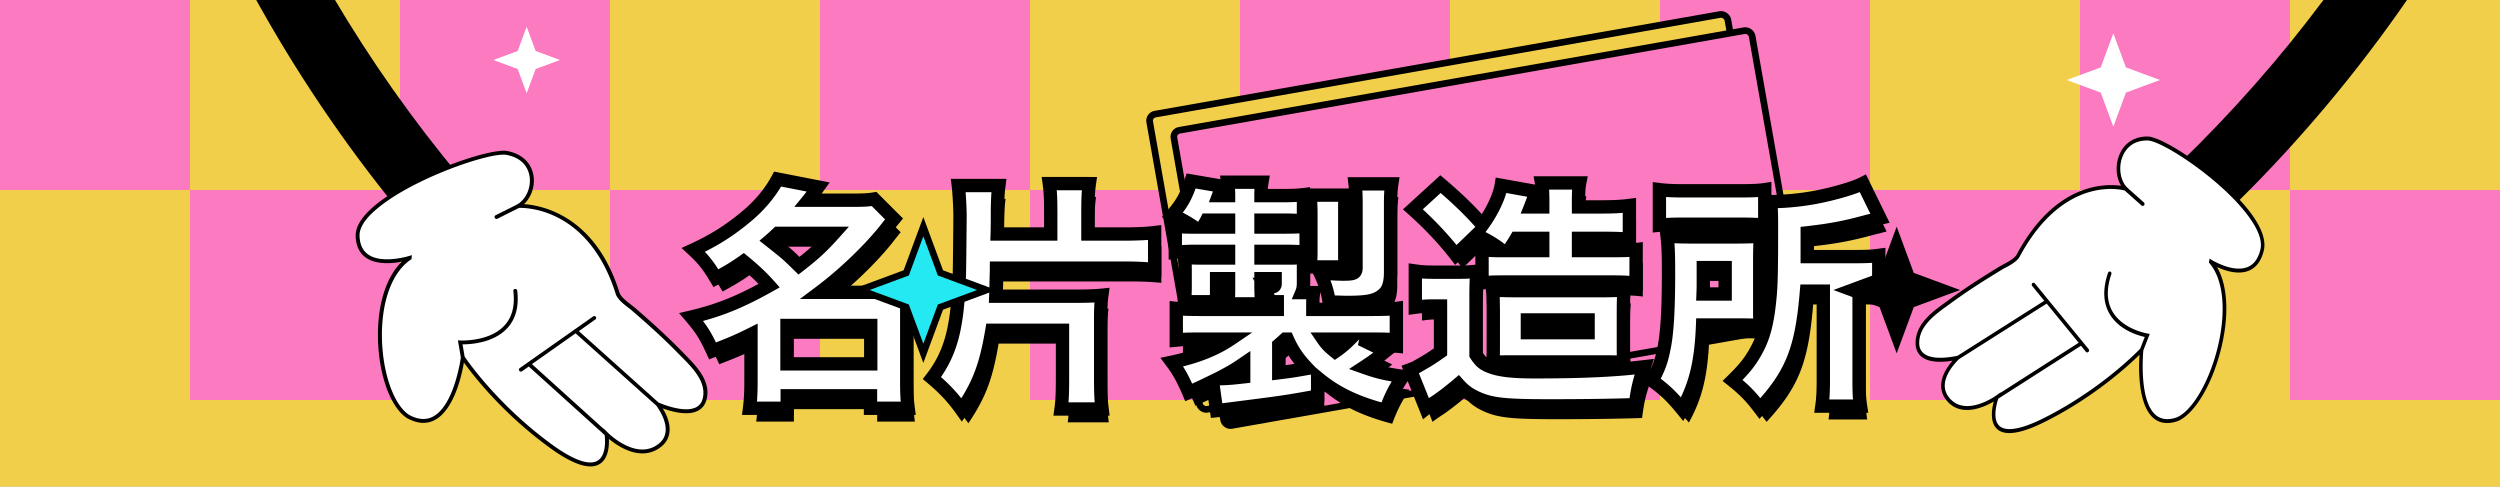 <svg xmlns="http://www.w3.org/2000/svg" width="375" height="73" fill="none"><rect width="100%" height="100%" fill="#333333" stroke="none"/><g clip-path="url(#a)"><path fill="#fff" d="M0 0h375v812H0z"/><path fill="#F2CF4B" d="M0 0h375v812H0z"/><path fill="#FB7AC0" d="M-3-3h31.5v31.5H-3zM60-3h31.5v31.5H60zM28.5 28.5H60V60H28.5zM91.5 28.5H123V60H91.5zM186-3h31.5v31.5H186zM123-3h31.5v31.5H123zM154.5 28.5H186V60h-31.5zM375 60h-31.5V28.5H375zM312 60h-31.5V28.5H312zM249 60h-31.5V28.5H249zM343.5 28.5H312V-3h31.5zM280.5 28.5H249V-3h31.5z"/><path fill="#FB7AC0" d="M217.5 28.5H186V-3h31.5z"/><rect width="88.066" height="44.966" x="172.279" y="17.293" fill="#F2CF4B" stroke="#000" stroke-linejoin="round" rx="1" transform="rotate(-10 172.279 17.293)"/><rect width="88.066" height="44.966" x="175.916" y="19.717" fill="#FB7AC0" stroke="#000" stroke-linejoin="round" rx="1" transform="rotate(-10 175.916 19.717)"/><path fill="#000" d="M113.648 59.316v-7.164c-2.088 1.044-3.24 1.512-5.76 2.484-1.044-2.268-1.692-3.312-3.204-5.076 4.104-.972 7.272-2.232 11.7-4.716-1.152-1.296-2.232-2.304-3.852-3.636-1.332.936-2.268 1.512-4.14 2.52-1.116-1.872-1.908-2.88-3.384-4.248 3.06-1.404 5.4-2.88 7.992-5.04 1.98-1.656 3.564-3.564 4.644-5.58l6.084 1.188c-.756 1.044-1.008 1.404-1.476 1.98h6.912c1.296 0 2.088-.036 2.952-.18l2.988 2.988c-.504.612-.504.612-1.404 1.764-2.448 3.024-6.156 6.588-9.72 9.252h9.792c1.656 0 2.556-.036 3.42-.108-.144 1.008-.18 2.088-.18 3.708v9.864c0 1.764.072 2.844.216 3.924h-5.652v-1.872h-12.492v1.872h-5.652c.144-1.152.216-2.268.216-3.924Zm12.456-22.32h-8.424c-.576.54-.684.648-1.188 1.08 2.556 2.016 2.556 2.016 4.356 3.78 2.268-1.764 3.42-2.808 5.256-4.86Zm-7.056 13.824v5.76h12.564v-5.76h-12.564Zm41.328.72h-10.584c-.9 5.328-1.944 8.1-4.536 11.952-1.332-1.872-2.592-3.204-4.464-4.788 1.872-2.412 2.988-5.076 3.528-8.568.288-1.62.504-4.464.576-6.768.036-.324.108-8.352.108-9.072 0-1.152-.144-3.6-.252-4.464h6.084c-.144 1.116-.18 1.836-.216 3.564 0 1.944 0 2.592-.036 3.708h8.028V34.08c0-2.268-.036-3.204-.216-4.536h6.012c-.18 1.296-.216 2.196-.216 4.536v3.024h5.112c2.124 0 3.78-.072 4.896-.216v5.544c-1.332-.144-2.808-.216-4.896-.216h-18.828c0 .684-.036 1.26-.036 1.584-.036 1.548-.036 1.584-.072 2.628h12.096c1.62 0 2.7-.036 3.816-.144-.144 1.08-.18 2.16-.18 3.816v8.28c0 2.484.036 3.528.216 4.968h-6.156c.18-1.332.216-2.484.216-4.968v-6.84Zm38.268 7.128v2.736c-3.816.72-5.256.936-9.756 1.512l-3.924.504c-.612.072-.72.108-1.476.18l-.612-4.392c-1.404.684-1.908.936-3.564 1.656-.864-2.016-1.476-3.132-2.52-4.536 3.564-.756 6.444-1.872 8.784-3.456H181.4c-2.412 0-2.412 0-3.96.144v-4.752c1.008.108 1.692.144 4.176.144h10.98V47.256h-1.26c-.108-.828-.36-1.8-.648-2.34.72.108.828.108 1.08.108.36 0 .504-.144.504-.504v-.72h-2.124v.828c0 1.332.036 1.872.108 2.952h-5.076c.108-1.224.108-1.368.108-2.916V43.8h-1.8v1.656c0 1.116 0 1.332.072 1.8h-4.896c0-.288 0-.288.072-.828 0-.18.036-.972.036-1.26v-2.664c0-.252 0-.828-.036-1.044-.036-.576-.036-.576-.036-.828.324.036 1.008.036 2.016.072h4.572v-1.008h-4.392c-1.512 0-2.484.036-3.6.144v-3.924c.792.108 1.332.144 2.808.144-.936-.648-2.052-1.26-3.24-1.836 1.44-1.692 2.052-2.772 2.808-5.076l4.644.792c-.252.648-.324.828-.54 1.404h1.512c0-.792-.036-1.152-.144-2.016h5.148c-.108.648-.144 1.116-.144 2.016h2.808c1.8 0 2.628-.036 3.564-.144v3.924c-1.26-.072-1.836-.108-3.528-.108h-2.844v1.044h2.844c2.376 0 3.06-.036 3.924-.144v3.924c-1.044-.108-2.124-.144-3.636-.144h-3.132v1.008h3.6c1.188 0 1.404 0 2.772-.072V44.484c0 .54-.072.972-.252 1.404h1.764c-.108.792-.108 1.044-.108 1.908v.612h8.244c2.304 0 3.456-.036 4.284-.144v4.752c-.18 0-.288-.036-.396-.036-.9-.108-1.476-.108-3.6-.108h-1.332l3.708 1.8c-.36.288-.36.288-1.368 1.116-.324.252-1.044.756-1.872 1.296 2.124.756 3.384 1.044 5.832 1.368-1.188 1.8-1.8 2.988-2.592 5.112-4.392-1.152-7.416-2.592-10.188-4.896Zm-5.832-4.932v4.176c2.016-.252 2.016-.252 4.284-.648-1.404-1.476-2.232-2.7-2.988-4.392h-.324c-.396.36-.396.36-.972.864Zm10.692-.864h-4.032c.468.684.9 1.152 1.8 1.872.792-.54 1.44-1.08 2.232-1.872Zm-15.948 5.652v-1.98c-1.476 1.008-1.872 1.224-3.852 2.268 1.476-.036 1.944-.072 3.852-.288ZM181.4 36.06h3.888v-1.044h-3.276c-.216.432-.324.576-.612 1.044Zm21.42 5.976h-5.292c.072-.756.108-1.26.108-2.448v-5.472c0-.9-.036-2.052-.144-2.844h5.328c-.108.756-.108 1.152-.108 2.844v5.4c0 1.476 0 1.908.108 2.52Zm6.768-9.144v9.864c0 2.016-.432 3.06-1.584 3.78-.936.612-2.196.828-4.932.828-.432 0-1.296-.036-2.7-.072-.252-1.656-.648-2.844-1.368-4.356 1.512.108 2.628.18 3.492.18 1.656 0 1.908-.144 1.908-1.044v-9.504c0-1.188-.036-2.016-.144-2.988h5.508c-.144.936-.18 1.692-.18 3.312Zm3.348.504 4.14-3.78c2.592 2.196 4.608 4.176 6.3 6.12 1.476-2.016 2.556-4.356 2.808-5.94l5.22.936-.252.756c-.036.072-.288.828-.576 1.548h1.836v-.612c0-1.548-.036-2.196-.18-2.988h5.724c-.144.756-.18 1.404-.18 2.988v.612h3.384c1.98 0 3.132-.072 4.248-.216v5.076c-1.152-.108-2.16-.144-4.032-.144h-3.6v1.836h5.292c1.656 0 2.52-.036 3.348-.144v5.04c-1.116-.144-2.052-.18-3.348-.18H226.22c-1.08 0-1.908.036-2.916.108v-4.968c.936.108 1.44.144 3.024.144-1.188-.936-2.088-1.476-3.852-2.34l-3.096 2.988c-1.836-2.376-4.068-4.716-6.444-6.84Zm14.328 6.192h5.148v-1.836h-3.96a22.998 22.998 0 0 1-1.188 1.836Zm13.968 16.704h-13.5c-1.44 0-1.98 0-2.808.108.072-.864.072-.864.072-6.264v-1.548c-.036-2.376-.036-2.376-.108-3.096.936.072 2.052.108 3.996.108h12.06c1.728 0 2.664-.036 3.672-.108-.072.864-.108 1.476-.108 3.816v3.672c0 2.196 0 2.592.072 3.42-1.008-.108-1.584-.108-3.348-.108Zm-11.124-6.3V51.9h9.108v-1.908h-9.108Zm-16.812-1.908v-5.436c1.044.144 1.584.18 2.988.18h3.492c1.152 0 1.8-.036 2.772-.144-.108 1.116-.144 1.944-.144 4.068v8.46c.684 1.044 1.116 1.404 2.16 1.8 1.404.54 3.348.756 6.624.756 7.056 0 11.952-.216 16.452-.756-.792 2.34-1.008 3.24-1.332 5.688-3.204.108-7.416.18-12.96.18-6.588 0-8.64-.216-10.8-1.188-1.188-.54-1.944-1.08-2.808-2.052-1.404 1.188-2.664 2.16-3.816 2.88-.288.216-.684.468-1.044.756l-2.34-5.832c.396-.144.828-.324 1.116-.504.108-.072.324-.18.684-.396 1.008-.576 1.512-.9 2.736-1.764v-6.876h-1.512c-.684 0-1.44.072-2.268.18Zm61.2-2.412h-2.52c-.72 8.712-2.16 12.384-6.984 17.604-1.332-1.764-2.34-2.808-4.104-4.212 1.872-1.836 2.736-2.952 3.636-4.644 1.152-2.124 1.692-4.5 2.016-8.424.144-1.908.18-3.924.18-10.152 0-1.98-.036-2.628-.144-3.6 3.06-.036 5.724-.36 8.748-1.08 2.232-.54 4.14-1.152 5.112-1.656l2.556 5.22c-.756.18-.936.252-1.872.468-3.384.936-5.58 1.332-9.036 1.728v3.564h7.092c1.872 0 2.556-.036 3.636-.18v5.508c-1.08-.108-1.548-.144-2.952-.144v13.104c0 1.98.036 2.952.216 4.14h-5.796c.18-1.296.216-2.34.216-4.14V45.672Zm-24.588-9.9v-5.328c1.152.144 2.052.18 4.356.18h7.02c2.448 0 3.492-.036 4.428-.18v5.328c-.972-.108-2.16-.144-4.14-.144h-7.668c-1.872 0-2.952.036-3.996.144Zm15.048 5.508v6.336c0 1.98 0 2.16.072 3.204a78.627 78.627 0 0 0-3.816-.072h-4.824c-.216 5.58-1.044 9-3.06 12.636-1.62-1.98-2.664-2.952-4.5-4.284.972-1.836 1.368-2.844 1.728-4.68.504-2.196.72-5.904.72-11.376 0-2.88-.036-3.996-.216-5.616 1.224.072 2.088.108 3.888.108h6.264c1.836 0 2.664-.036 3.852-.108-.072.864-.108 2.268-.108 3.852Zm-8.496 4.824h3.312v-3.96h-3.276v1.764c0 1.224 0 1.26-.036 2.196Z"/><mask id="b" width="183" height="39" x="101" y="25" fill="#000" maskUnits="userSpaceOnUse"><path fill="#fff" d="M101 25h183v39H101z"/><path d="M112.648 57.316v-7.164c-2.088 1.044-3.24 1.512-5.76 2.484-1.044-2.268-1.692-3.312-3.204-5.076 4.104-.972 7.272-2.232 11.7-4.716-1.152-1.296-2.232-2.304-3.852-3.636-1.332.936-2.268 1.512-4.14 2.52-1.116-1.872-1.908-2.88-3.384-4.248 3.06-1.404 5.4-2.88 7.992-5.04 1.98-1.656 3.564-3.564 4.644-5.58l6.084 1.188c-.756 1.044-1.008 1.404-1.476 1.98h6.912c1.296 0 2.088-.036 2.952-.18l2.988 2.988c-.504.612-.504.612-1.404 1.764-2.448 3.024-6.156 6.588-9.72 9.252h9.792c1.656 0 2.556-.036 3.42-.108-.144 1.008-.18 2.088-.18 3.708v9.864c0 1.764.072 2.844.216 3.924h-5.652v-1.872h-12.492v1.872h-5.652c.144-1.152.216-2.268.216-3.924Zm12.456-22.32h-8.424c-.576.54-.684.648-1.188 1.08 2.556 2.016 2.556 2.016 4.356 3.78 2.268-1.764 3.42-2.808 5.256-4.86Zm-7.056 13.824v5.76h12.564v-5.76h-12.564Zm41.328.72h-10.584c-.9 5.328-1.944 8.1-4.536 11.952-1.332-1.872-2.592-3.204-4.464-4.788 1.872-2.412 2.988-5.076 3.528-8.568.288-1.62.504-4.464.576-6.768.036-.324.108-8.352.108-9.072 0-1.152-.144-3.6-.252-4.464h6.084c-.144 1.116-.18 1.836-.216 3.564 0 1.944 0 2.592-.036 3.708h8.028V32.08c0-2.268-.036-3.204-.216-4.536h6.012c-.18 1.296-.216 2.196-.216 4.536v3.024h5.112c2.124 0 3.78-.072 4.896-.216v5.544c-1.332-.144-2.808-.216-4.896-.216h-18.828c0 .684-.036 1.26-.036 1.584-.036 1.548-.036 1.584-.072 2.628h12.096c1.62 0 2.7-.036 3.816-.144-.144 1.08-.18 2.16-.18 3.816v8.28c0 2.484.036 3.528.216 4.968h-6.156c.18-1.332.216-2.484.216-4.968v-6.84Zm38.268 7.128v2.736c-3.816.72-5.256.936-9.756 1.512l-3.924.504c-.612.072-.72.108-1.476.18l-.612-4.392c-1.404.684-1.908.936-3.564 1.656-.864-2.016-1.476-3.132-2.52-4.536 3.564-.756 6.444-1.872 8.784-3.456H180.4c-2.412 0-2.412 0-3.96.144v-4.752c1.008.108 1.692.144 4.176.144h10.98V45.256h-1.26c-.108-.828-.36-1.8-.648-2.34.72.108.828.108 1.08.108.36 0 .504-.144.504-.504v-.72h-2.124v.828c0 1.332.036 1.872.108 2.952h-5.076c.108-1.224.108-1.368.108-2.916V41.8h-1.8v1.656c0 1.116 0 1.332.072 1.8h-4.896c0-.288 0-.288.072-.828 0-.18.036-.972.036-1.26v-2.664c0-.252 0-.828-.036-1.044-.036-.576-.036-.576-.036-.828.324.036 1.008.036 2.016.072h4.572v-1.008h-4.392c-1.512 0-2.484.036-3.6.144v-3.924c.792.108 1.332.144 2.808.144-.936-.648-2.052-1.26-3.24-1.836 1.44-1.692 2.052-2.772 2.808-5.076l4.644.792c-.252.648-.324.828-.54 1.404h1.512c0-.792-.036-1.152-.144-2.016h5.148c-.108.648-.144 1.116-.144 2.016h2.808c1.8 0 2.628-.036 3.564-.144v3.924c-1.26-.072-1.836-.108-3.528-.108h-2.844v1.044h2.844c2.376 0 3.06-.036 3.924-.144v3.924c-1.044-.108-2.124-.144-3.636-.144h-3.132v1.008h3.6c1.188 0 1.404 0 2.772-.072V42.484c0 .54-.072.972-.252 1.404h1.764c-.108.792-.108 1.044-.108 1.908v.612h8.244c2.304 0 3.456-.036 4.284-.144v4.752c-.18 0-.288-.036-.396-.036-.9-.108-1.476-.108-3.6-.108h-1.332l3.708 1.8c-.36.288-.36.288-1.368 1.116-.324.252-1.044.756-1.872 1.296 2.124.756 3.384 1.044 5.832 1.368-1.188 1.8-1.8 2.988-2.592 5.112-4.392-1.152-7.416-2.592-10.188-4.896Zm-5.832-4.932v4.176c2.016-.252 2.016-.252 4.284-.648-1.404-1.476-2.232-2.7-2.988-4.392h-.324c-.396.36-.396.36-.972.864Zm10.692-.864h-4.032c.468.684.9 1.152 1.8 1.872.792-.54 1.44-1.08 2.232-1.872Zm-15.948 5.652v-1.98c-1.476 1.008-1.872 1.224-3.852 2.268 1.476-.036 1.944-.072 3.852-.288ZM180.4 34.06h3.888v-1.044h-3.276c-.216.432-.324.576-.612 1.044Zm21.42 5.976h-5.292c.072-.756.108-1.26.108-2.448v-5.472c0-.9-.036-2.052-.144-2.844h5.328c-.108.756-.108 1.152-.108 2.844v5.4c0 1.476 0 1.908.108 2.52Zm6.768-9.144v9.864c0 2.016-.432 3.06-1.584 3.78-.936.612-2.196.828-4.932.828-.432 0-1.296-.036-2.7-.072-.252-1.656-.648-2.844-1.368-4.356 1.512.108 2.628.18 3.492.18 1.656 0 1.908-.144 1.908-1.044v-9.504c0-1.188-.036-2.016-.144-2.988h5.508c-.144.936-.18 1.692-.18 3.312Zm3.348.504 4.14-3.78c2.592 2.196 4.608 4.176 6.3 6.12 1.476-2.016 2.556-4.356 2.808-5.94l5.22.936-.252.756c-.036.072-.288.828-.576 1.548h1.836v-.612c0-1.548-.036-2.196-.18-2.988h5.724c-.144.756-.18 1.404-.18 2.988v.612h3.384c1.98 0 3.132-.072 4.248-.216v5.076c-1.152-.108-2.16-.144-4.032-.144h-3.6v1.836h5.292c1.656 0 2.52-.036 3.348-.144v5.04c-1.116-.144-2.052-.18-3.348-.18H225.22c-1.08 0-1.908.036-2.916.108v-4.968c.936.108 1.44.144 3.024.144-1.188-.936-2.088-1.476-3.852-2.34l-3.096 2.988c-1.836-2.376-4.068-4.716-6.444-6.84Zm14.328 6.192h5.148v-1.836h-3.96a22.998 22.998 0 0 1-1.188 1.836Zm13.968 16.704h-13.5c-1.44 0-1.98 0-2.808.108.072-.864.072-.864.072-6.264v-1.548c-.036-2.376-.036-2.376-.108-3.096.936.072 2.052.108 3.996.108h12.06c1.728 0 2.664-.036 3.672-.108-.072.864-.108 1.476-.108 3.816v3.672c0 2.196 0 2.592.072 3.42-1.008-.108-1.584-.108-3.348-.108Zm-11.124-6.3V49.9h9.108v-1.908h-9.108Zm-16.812-1.908v-5.436c1.044.144 1.584.18 2.988.18h3.492c1.152 0 1.8-.036 2.772-.144-.108 1.116-.144 1.944-.144 4.068v8.46c.684 1.044 1.116 1.404 2.16 1.8 1.404.54 3.348.756 6.624.756 7.056 0 11.952-.216 16.452-.756-.792 2.34-1.008 3.24-1.332 5.688-3.204.108-7.416.18-12.96.18-6.588 0-8.64-.216-10.8-1.188-1.188-.54-1.944-1.08-2.808-2.052-1.404 1.188-2.664 2.16-3.816 2.88-.288.216-.684.468-1.044.756l-2.34-5.832c.396-.144.828-.324 1.116-.504.108-.072.324-.18.684-.396 1.008-.576 1.512-.9 2.736-1.764v-6.876h-1.512c-.684 0-1.44.072-2.268.18Zm61.2-2.412h-2.52c-.72 8.712-2.16 12.384-6.984 17.604-1.332-1.764-2.34-2.808-4.104-4.212 1.872-1.836 2.736-2.952 3.636-4.644 1.152-2.124 1.692-4.5 2.016-8.424.144-1.908.18-3.924.18-10.152 0-1.98-.036-2.628-.144-3.6 3.06-.036 5.724-.36 8.748-1.08 2.232-.54 4.14-1.152 5.112-1.656l2.556 5.22c-.756.18-.936.252-1.872.468-3.384.936-5.58 1.332-9.036 1.728v3.564h7.092c1.872 0 2.556-.036 3.636-.18v5.508c-1.08-.108-1.548-.144-2.952-.144v13.104c0 1.98.036 2.952.216 4.14h-5.796c.18-1.296.216-2.34.216-4.14V43.672Zm-24.588-9.9v-5.328c1.152.144 2.052.18 4.356.18h7.02c2.448 0 3.492-.036 4.428-.18v5.328c-.972-.108-2.16-.144-4.14-.144h-7.668c-1.872 0-2.952.036-3.996.144Zm15.048 5.508v6.336c0 1.98 0 2.16.072 3.204a78.627 78.627 0 0 0-3.816-.072h-4.824c-.216 5.58-1.044 9-3.06 12.636-1.62-1.98-2.664-2.952-4.5-4.284.972-1.836 1.368-2.844 1.728-4.68.504-2.196.72-5.904.72-11.376 0-2.88-.036-3.996-.216-5.616 1.224.072 2.088.108 3.888.108h6.264c1.836 0 2.664-.036 3.852-.108-.072.864-.108 2.268-.108 3.852Zm-8.496 4.824h3.312v-3.96h-3.276v1.764c0 1.224 0 1.26-.036 2.196Z"/></mask><path fill="#fff" d="M112.648 57.316v-7.164c-2.088 1.044-3.24 1.512-5.76 2.484-1.044-2.268-1.692-3.312-3.204-5.076 4.104-.972 7.272-2.232 11.7-4.716-1.152-1.296-2.232-2.304-3.852-3.636-1.332.936-2.268 1.512-4.14 2.52-1.116-1.872-1.908-2.88-3.384-4.248 3.06-1.404 5.4-2.88 7.992-5.04 1.98-1.656 3.564-3.564 4.644-5.58l6.084 1.188c-.756 1.044-1.008 1.404-1.476 1.98h6.912c1.296 0 2.088-.036 2.952-.18l2.988 2.988c-.504.612-.504.612-1.404 1.764-2.448 3.024-6.156 6.588-9.72 9.252h9.792c1.656 0 2.556-.036 3.42-.108-.144 1.008-.18 2.088-.18 3.708v9.864c0 1.764.072 2.844.216 3.924h-5.652v-1.872h-12.492v1.872h-5.652c.144-1.152.216-2.268.216-3.924Zm12.456-22.32h-8.424c-.576.54-.684.648-1.188 1.08 2.556 2.016 2.556 2.016 4.356 3.78 2.268-1.764 3.42-2.808 5.256-4.86Zm-7.056 13.824v5.76h12.564v-5.76h-12.564Zm41.328.72h-10.584c-.9 5.328-1.944 8.1-4.536 11.952-1.332-1.872-2.592-3.204-4.464-4.788 1.872-2.412 2.988-5.076 3.528-8.568.288-1.62.504-4.464.576-6.768.036-.324.108-8.352.108-9.072 0-1.152-.144-3.6-.252-4.464h6.084c-.144 1.116-.18 1.836-.216 3.564 0 1.944 0 2.592-.036 3.708h8.028V32.08c0-2.268-.036-3.204-.216-4.536h6.012c-.18 1.296-.216 2.196-.216 4.536v3.024h5.112c2.124 0 3.78-.072 4.896-.216v5.544c-1.332-.144-2.808-.216-4.896-.216h-18.828c0 .684-.036 1.26-.036 1.584-.036 1.548-.036 1.584-.072 2.628h12.096c1.62 0 2.7-.036 3.816-.144-.144 1.08-.18 2.16-.18 3.816v8.28c0 2.484.036 3.528.216 4.968h-6.156c.18-1.332.216-2.484.216-4.968v-6.84Zm38.268 7.128v2.736c-3.816.72-5.256.936-9.756 1.512l-3.924.504c-.612.072-.72.108-1.476.18l-.612-4.392c-1.404.684-1.908.936-3.564 1.656-.864-2.016-1.476-3.132-2.52-4.536 3.564-.756 6.444-1.872 8.784-3.456H180.4c-2.412 0-2.412 0-3.96.144v-4.752c1.008.108 1.692.144 4.176.144h10.98V45.256h-1.26c-.108-.828-.36-1.8-.648-2.34.72.108.828.108 1.08.108.36 0 .504-.144.504-.504v-.72h-2.124v.828c0 1.332.036 1.872.108 2.952h-5.076c.108-1.224.108-1.368.108-2.916V41.8h-1.8v1.656c0 1.116 0 1.332.072 1.8h-4.896c0-.288 0-.288.072-.828 0-.18.036-.972.036-1.26v-2.664c0-.252 0-.828-.036-1.044-.036-.576-.036-.576-.036-.828.324.036 1.008.036 2.016.072h4.572v-1.008h-4.392c-1.512 0-2.484.036-3.6.144v-3.924c.792.108 1.332.144 2.808.144-.936-.648-2.052-1.26-3.24-1.836 1.44-1.692 2.052-2.772 2.808-5.076l4.644.792c-.252.648-.324.828-.54 1.404h1.512c0-.792-.036-1.152-.144-2.016h5.148c-.108.648-.144 1.116-.144 2.016h2.808c1.8 0 2.628-.036 3.564-.144v3.924c-1.26-.072-1.836-.108-3.528-.108h-2.844v1.044h2.844c2.376 0 3.06-.036 3.924-.144v3.924c-1.044-.108-2.124-.144-3.636-.144h-3.132v1.008h3.6c1.188 0 1.404 0 2.772-.072V42.484c0 .54-.072.972-.252 1.404h1.764c-.108.792-.108 1.044-.108 1.908v.612h8.244c2.304 0 3.456-.036 4.284-.144v4.752c-.18 0-.288-.036-.396-.036-.9-.108-1.476-.108-3.6-.108h-1.332l3.708 1.8c-.36.288-.36.288-1.368 1.116-.324.252-1.044.756-1.872 1.296 2.124.756 3.384 1.044 5.832 1.368-1.188 1.8-1.8 2.988-2.592 5.112-4.392-1.152-7.416-2.592-10.188-4.896Zm-5.832-4.932v4.176c2.016-.252 2.016-.252 4.284-.648-1.404-1.476-2.232-2.7-2.988-4.392h-.324c-.396.36-.396.36-.972.864Zm10.692-.864h-4.032c.468.684.9 1.152 1.8 1.872.792-.54 1.44-1.08 2.232-1.872Zm-15.948 5.652v-1.98c-1.476 1.008-1.872 1.224-3.852 2.268 1.476-.036 1.944-.072 3.852-.288ZM180.4 34.06h3.888v-1.044h-3.276c-.216.432-.324.576-.612 1.044Zm21.42 5.976h-5.292c.072-.756.108-1.26.108-2.448v-5.472c0-.9-.036-2.052-.144-2.844h5.328c-.108.756-.108 1.152-.108 2.844v5.4c0 1.476 0 1.908.108 2.52Zm6.768-9.144v9.864c0 2.016-.432 3.06-1.584 3.78-.936.612-2.196.828-4.932.828-.432 0-1.296-.036-2.7-.072-.252-1.656-.648-2.844-1.368-4.356 1.512.108 2.628.18 3.492.18 1.656 0 1.908-.144 1.908-1.044v-9.504c0-1.188-.036-2.016-.144-2.988h5.508c-.144.936-.18 1.692-.18 3.312Zm3.348.504 4.14-3.78c2.592 2.196 4.608 4.176 6.3 6.12 1.476-2.016 2.556-4.356 2.808-5.94l5.22.936-.252.756c-.036.072-.288.828-.576 1.548h1.836v-.612c0-1.548-.036-2.196-.18-2.988h5.724c-.144.756-.18 1.404-.18 2.988v.612h3.384c1.98 0 3.132-.072 4.248-.216v5.076c-1.152-.108-2.16-.144-4.032-.144h-3.6v1.836h5.292c1.656 0 2.52-.036 3.348-.144v5.04c-1.116-.144-2.052-.18-3.348-.18H225.22c-1.08 0-1.908.036-2.916.108v-4.968c.936.108 1.44.144 3.024.144-1.188-.936-2.088-1.476-3.852-2.34l-3.096 2.988c-1.836-2.376-4.068-4.716-6.444-6.84Zm14.328 6.192h5.148v-1.836h-3.96a22.998 22.998 0 0 1-1.188 1.836Zm13.968 16.704h-13.5c-1.44 0-1.98 0-2.808.108.072-.864.072-.864.072-6.264v-1.548c-.036-2.376-.036-2.376-.108-3.096.936.072 2.052.108 3.996.108h12.06c1.728 0 2.664-.036 3.672-.108-.072.864-.108 1.476-.108 3.816v3.672c0 2.196 0 2.592.072 3.42-1.008-.108-1.584-.108-3.348-.108Zm-11.124-6.3V49.9h9.108v-1.908h-9.108Zm-16.812-1.908v-5.436c1.044.144 1.584.18 2.988.18h3.492c1.152 0 1.8-.036 2.772-.144-.108 1.116-.144 1.944-.144 4.068v8.46c.684 1.044 1.116 1.404 2.16 1.8 1.404.54 3.348.756 6.624.756 7.056 0 11.952-.216 16.452-.756-.792 2.34-1.008 3.24-1.332 5.688-3.204.108-7.416.18-12.96.18-6.588 0-8.64-.216-10.8-1.188-1.188-.54-1.944-1.08-2.808-2.052-1.404 1.188-2.664 2.16-3.816 2.88-.288.216-.684.468-1.044.756l-2.34-5.832c.396-.144.828-.324 1.116-.504.108-.072.324-.18.684-.396 1.008-.576 1.512-.9 2.736-1.764v-6.876h-1.512c-.684 0-1.44.072-2.268.18Zm61.2-2.412h-2.52c-.72 8.712-2.16 12.384-6.984 17.604-1.332-1.764-2.34-2.808-4.104-4.212 1.872-1.836 2.736-2.952 3.636-4.644 1.152-2.124 1.692-4.5 2.016-8.424.144-1.908.18-3.924.18-10.152 0-1.98-.036-2.628-.144-3.6 3.06-.036 5.724-.36 8.748-1.08 2.232-.54 4.14-1.152 5.112-1.656l2.556 5.22c-.756.18-.936.252-1.872.468-3.384.936-5.58 1.332-9.036 1.728v3.564h7.092c1.872 0 2.556-.036 3.636-.18v5.508c-1.08-.108-1.548-.144-2.952-.144v13.104c0 1.98.036 2.952.216 4.14h-5.796c.18-1.296.216-2.34.216-4.14V43.672Zm-24.588-9.9v-5.328c1.152.144 2.052.18 4.356.18h7.02c2.448 0 3.492-.036 4.428-.18v5.328c-.972-.108-2.16-.144-4.14-.144h-7.668c-1.872 0-2.952.036-3.996.144Zm15.048 5.508v6.336c0 1.98 0 2.16.072 3.204a78.627 78.627 0 0 0-3.816-.072h-4.824c-.216 5.58-1.044 9-3.06 12.636-1.62-1.98-2.664-2.952-4.5-4.284.972-1.836 1.368-2.844 1.728-4.68.504-2.196.72-5.904.72-11.376 0-2.88-.036-3.996-.216-5.616 1.224.072 2.088.108 3.888.108h6.264c1.836 0 2.664-.036 3.852-.108-.072.864-.108 2.268-.108 3.852Zm-8.496 4.824h3.312v-3.96h-3.276v1.764c0 1.224 0 1.26-.036 2.196Z"/><path fill="#000" d="M112.648 50.152h1v-1.618l-1.447.724.447.894Zm-5.76 2.484-.908.418.392.853.876-.338-.36-.933Zm-3.204-5.076-.23-.973-1.597.378 1.068 1.246.759-.651Zm11.7-4.716.489.872 1.084-.608-.826-.928-.747.664Zm-3.852-3.636.635-.772-.588-.484-.622.438.575.818Zm-4.14 2.52-.859.512.49.822.843-.453-.474-.881Zm-3.384-4.248-.417-.909-1.361.625 1.098 1.017.68-.733ZM112 32.44l.64.768h.002L112 32.44Zm4.644-5.58.192-.982-.725-.14-.348.65.881.472Zm6.084 1.188.81.587.918-1.268-1.536-.3-.192.981Zm-1.476 1.98-.776-.63-1.325 1.63h2.101v-1Zm9.864-.18.707-.707-.364-.364-.507.085.164.986Zm2.988 2.988.772.636.577-.701-.642-.642-.707.707ZM132.7 34.6l.777.63.006-.008.005-.006-.788-.616Zm-9.72 9.252-.599-.801-2.409 1.801h3.008v-1Zm13.212-.108.99.141.177-1.242-1.25.105.083.996Zm.036 17.496v1h1.142l-.151-1.132-.991.132Zm-5.652 0h-1v1h1v-1Zm0-1.872h1v-1h-1v1Zm-12.492 0v-1h-1v1h1Zm0 1.872v1h1v-1h-1Zm-5.652 0-.992-.124-.141 1.124h1.133v-1Zm12.672-26.244.745.667 1.492-1.667h-2.237v1Zm-8.424 0v-1h-.395l-.289.27.684.73Zm-1.188 1.08-.651-.76-.923.792.955.753.619-.785Zm4.356 3.78-.7.714.624.612.69-.537-.614-.789Zm-1.8 8.964v-1h-1v1h1Zm0 5.76h-1v1h1v-1Zm12.564 0v1h1v-1h-1Zm0-5.76h1v-1h-1v1Zm-16.964 8.496v-7.164h-2v7.164h2Zm-1.447-8.058c-2.047 1.023-3.165 1.478-5.673 2.445l.72 1.866c2.532-.977 3.718-1.458 5.847-2.523l-.894-1.788Zm-4.405 2.96c-1.078-2.342-1.773-3.466-3.353-5.309l-1.518 1.302c1.444 1.685 2.045 2.649 3.055 4.843l1.816-.836Zm-3.882-3.685c4.208-.996 7.463-2.294 11.959-4.817l-.978-1.744c-4.36 2.445-7.441 3.667-11.441 4.615l.46 1.946Zm12.217-6.353c-1.195-1.345-2.316-2.39-3.964-3.744l-1.27 1.544c1.592 1.31 2.631 2.281 3.74 3.528l1.494-1.328Zm-5.174-3.79c-1.294.909-2.195 1.465-4.039 2.457l.948 1.761c1.9-1.023 2.871-1.619 4.241-2.582l-1.15-1.636Zm-2.706 2.826c-1.158-1.943-2.009-3.029-3.563-4.47l-1.36 1.467c1.398 1.295 2.131 2.226 3.205 4.027l1.718-1.024Zm-3.826-2.827c3.141-1.441 5.556-2.964 8.215-5.18l-1.28-1.537c-2.525 2.103-4.79 3.532-7.769 4.9l.834 1.817Zm8.217-5.182c2.066-1.728 3.736-3.733 4.883-5.875l-1.762-.944c-1.013 1.89-2.511 3.701-4.405 5.285l1.284 1.534Zm3.81-5.366 6.084 1.188.384-1.962-6.084-1.189-.384 1.963Zm5.466-.38c-.764 1.056-.996 1.388-1.442 1.936l1.552 1.262c.49-.604.762-.992 1.51-2.024l-1.62-1.174Zm-.666 3.567h6.912v-2h-6.912v2Zm6.912 0c1.313 0 2.17-.036 3.116-.194l-.328-1.972c-.782.13-1.509.166-2.788.166v2Zm2.245-.473 2.988 2.988 1.414-1.414-2.988-2.988-1.414 1.414Zm2.923 1.645c-.512.622-.518.63-1.42 1.784l1.576 1.232c.898-1.15.892-1.142 1.388-1.744l-1.544-1.272Zm-1.409 1.77c-2.393 2.956-6.04 6.463-9.542 9.081l1.198 1.602c3.626-2.71 7.395-6.331 9.898-9.424l-1.554-1.258Zm-8.943 10.882h9.792v-2h-9.792v2Zm9.792 0c1.672 0 2.602-.036 3.503-.111l-.166-1.993c-.827.068-1.697.104-3.337.104v2Zm2.43-1.25c-.155 1.083-.19 2.224-.19 3.85h2c0-1.613.037-2.633.17-3.567l-1.98-.282Zm-.19 3.85v9.864h2v-9.864h-2Zm0 9.864c0 1.796.073 2.921.225 4.056l1.982-.264c-.136-1.025-.207-2.06-.207-3.792h-2Zm1.216 2.924h-5.652v2h5.652v-2Zm-4.652 1v-1.872h-2v1.872h2Zm-1-2.872h-12.492v2h12.492v-2Zm-13.492 1v1.872h2v-1.872h-2Zm1 .872h-5.652v2h5.652v-2Zm-4.66 1.124c.15-1.2.224-2.358.224-4.048h-2c0 1.622-.07 2.696-.208 3.8l1.984.248Zm11.68-27.368h-8.424v2h8.424v-2Zm-9.108.27c-.579.543-.67.636-1.155 1.05l1.302 1.52c.523-.45.648-.573 1.221-1.11l-1.368-1.46Zm-1.123 2.595c2.535 2 2.507 1.976 4.275 3.71l1.4-1.43c-1.832-1.794-1.86-1.818-4.437-3.85l-1.238 1.57Zm5.589 3.784c2.308-1.795 3.506-2.88 5.387-4.982l-1.49-1.334c-1.791 2.001-2.897 3.005-5.125 4.738l1.228 1.578Zm-3.414 8.175v5.76h2v-5.76h-2Zm1 6.76h12.564v-2h-12.564v2Zm13.564-1v-5.76h-2v5.76h2Zm-1-6.76h-12.564v2h12.564v-2Zm28.764 1.72h1v-1h-1v1Zm-10.584 0v-1h-.845l-.141.833.986.167Zm-4.536 11.952-.815.58.838 1.177.807-1.199-.83-.558Zm-4.464-4.788-.79-.613-.588.757.732.62.646-.764Zm3.528-8.568-.985-.175-.002.011-.001.011.988.153Zm.576-6.768-.994-.11-.004.04-.002.039 1 .031Zm-.144-13.536v-1h-1.133l.141 1.124.992-.124Zm6.084 0 .992.128.145-1.128h-1.137v1Zm-.216 3.564-1-.02v.02h1Zm-.036 3.708-.999-.032-.034 1.032h1.033v-1Zm8.028 0v1h1v-1h-1Zm-.216-7.56v-1h-1.144l.153 1.134.991-.134Zm6.012 0 .99.138.158-1.138h-1.148v1Zm-.216 7.56h-1v1h1v-1Zm10.008-.216h1v-1.137l-1.128.145.128.992Zm0 5.544-.107.994 1.107.12v-1.114h-1Zm-23.724-.216v-1h-1v1h1Zm-.036 1.584 1 .023V41.8h-1Zm-.072 2.628-.999-.034-.036 1.034h1.035v-1Zm15.912-.144.991.132.167-1.249-1.254.122.096.995Zm.036 17.064v1h1.133l-.141-1.124-.992.124Zm-6.156 0-.991-.134-.153 1.134h1.144v-1Zm.216-12.808h-10.584v2h10.584v-2Zm-11.57.833c-.881 5.213-1.88 7.846-4.38 11.56l1.66 1.117c2.684-3.989 3.773-6.9 4.692-12.343l-1.972-.334Zm-2.735 11.54c-1.387-1.95-2.706-3.342-4.633-4.972l-1.292 1.526c1.817 1.538 3.018 2.81 4.295 4.605l1.63-1.16Zm-4.489-3.596c1.988-2.562 3.163-5.389 3.726-9.028l-1.976-.306c-.517 3.345-1.574 5.846-3.33 8.108l1.58 1.226Zm3.723-9.006c.3-1.691.518-4.592.591-6.912l-2-.062c-.071 2.288-.285 5.075-.561 6.624l1.97.35Zm.585-6.833c.011-.097.016-.322.021-.542l.017-1.006c.012-.812.024-1.87.035-2.939.023-2.135.041-4.328.041-4.695h-2a995.657 995.657 0 0 1-.076 7.605c-.006.403-.011.744-.017.992-.006.284-.011.381-.009.365l1.988.22Zm.114-9.182c0-1.187-.146-3.677-.26-4.588l-1.984.248c.102.817.244 3.223.244 4.34h2Zm-1.252-3.464h6.084v-2h-6.084v2Zm5.092-1.128c-.151 1.17-.188 1.932-.224 3.671l2 .042c.036-1.717.071-2.394.208-3.457l-1.984-.256Zm-.224 3.692c0 1.946 0 2.578-.035 3.676l1.998.064c.037-1.134.037-1.798.037-3.74h-2Zm.964 4.708h8.028v-2h-8.028v2Zm9.028-1V32.08h-2v3.024h2Zm0-3.024c0-2.28-.036-3.27-.225-4.67l-1.982.268c.171 1.264.207 2.146.207 4.402h2Zm-1.216-3.536h6.012v-2h-6.012v2Zm5.022-1.138c-.19 1.367-.226 2.323-.226 4.674h2c0-2.33.036-3.173.206-4.398l-1.98-.276Zm-.226 4.674v3.024h2V32.08h-2Zm1 4.024h5.112v-2h-5.112v2Zm5.112 0c2.136 0 3.843-.072 5.024-.224l-.256-1.984c-1.051.136-2.655.208-4.768.208v2Zm3.896-1.216v5.544h2v-5.544h-2Zm1.107 4.55c-1.378-.15-2.892-.222-5.003-.222v2c2.065 0 3.503.071 4.789.21l.214-1.988Zm-5.003-.222h-18.828v2h18.828v-2Zm-19.828 1c0 .325-.009.627-.017.894-.009.254-.019.506-.019.69h2c0-.14.008-.338.017-.624.01-.273.019-.601.019-.96h-2Zm-.036 1.56c-.036 1.548-.036 1.58-.071 2.617l1.998.07c.037-1.05.037-1.09.073-2.64l-2-.046Zm.928 3.652h12.096v-2h-12.096v2Zm12.096 0c1.635 0 2.751-.036 3.912-.149l-.192-1.99c-1.071.103-2.115.139-3.72.139v2Zm2.825-1.276c-.153 1.148-.189 2.282-.189 3.948h2c0-1.646.036-2.672.171-3.684l-1.982-.264ZM164.1 48.1v8.28h2V48.1h-2Zm0 8.28c0 2.494.036 3.588.224 5.092l1.984-.248c-.172-1.376-.208-2.37-.208-4.844h-2Zm1.216 3.968h-6.156v2h6.156v-2Zm-5.165 1.134c.19-1.404.225-2.615.225-5.102h-2c0 2.48-.037 3.574-.207 4.834l1.982.268Zm.225-5.102v-6.84h-2v6.84h2Zm37.268.288.639-.769-1.639-1.363v2.132h1Zm0 2.736.185.983.815-.154v-.829h-1Zm-9.756 1.512-.127-.992.127.992Zm-3.924.504.117.993.01-.001-.127-.992Zm-1.476.18-.99.138.132.948.953-.09-.095-.996Zm-.612-4.392.99-.138-.19-1.364-1.238.603.438.899Zm-3.564 1.656-.919.394.396.924.922-.4-.399-.918Zm-2.52-4.536-.208-.978-1.525.323.931 1.252.802-.597Zm8.784-3.456.561.828 2.7-1.828h-3.261v1Zm-8.136.144h-1v1.097l1.093-.101-.093-.996Zm0-4.752.107-.994-1.107-.119v1.113h1Zm15.156.144v1h1v-1h-1Zm0-1.152h1v-1h-1v1Zm-1.26 0-.992.13.114.87h.878v-1Zm-.648-2.34.148-.989-1.966-.295.936 1.755.882-.471Zm1.584-1.116h1v-1h-1v1Zm-2.124 0v-1h-1v1h1Zm.108 3.78v1h1.069l-.071-1.066-.998.066Zm-5.076 0-.996-.088-.096 1.088h1.092v-1Zm.108-3.78h1v-1h-1v1Zm-1.8 0v-1h-1v1h1Zm.072 3.456v1h1.166l-.178-1.152-.988.152Zm-4.896 0h-1v1h1v-1Zm.072-.828.991.132.009-.066v-.066h-1Zm0-4.968-.998.062.003.052.009.05.986-.164Zm-.036-.828.11-.994-1.11-.123v1.117h1Zm2.016.072-.036 1h.036v-1Zm4.572 0v1h1v-1h-1Zm0-1.008h1v-1h-1v1Zm-7.992.144h-1v1.101l1.096-.106-.096-.995Zm0-3.924.135-.99-1.135-.156v1.146h1Zm2.808.144v1h3.201l-2.632-1.822-.569.822Zm-3.24-1.836-.762-.648-.837.984 1.163.564.436-.9Zm2.808-5.076.168-.986-.849-.145-.269.82.95.311Zm4.644.792.932.362.444-1.142-1.208-.206-.168.986Zm-.54 1.404-.936-.351-.507 1.351h1.443v-1Zm1.512 0v1h1v-1h-1Zm-.144-2.016v-1h-1.133l.141 1.124.992-.124Zm5.148 0 .986.164.194-1.164h-1.18v1Zm-.144 2.016h-1v1h1v-1Zm6.372-.144h1v-1.122l-1.115.129.115.993Zm0 3.924-.057.998 1.057.06v-1.058h-1Zm-6.372-.108v-1h-1v1h1Zm0 1.044h-1v1h1v-1Zm6.768-.144h1v-1.133l-1.124.14.124.993Zm0 3.924-.103.995 1.103.114V37.84h-1Zm-6.768-.144v-1h-1v1h1Zm0 1.008h-1v1h1v-1Zm6.372-.072h1v-1.054l-1.053.055.053.999Zm-.252 5.256-.923-.385-.577 1.385h1.5v-1Zm1.764 0 .991.135.155-1.135h-1.146v1Zm-.108 2.52h-1v1h1v-1Zm12.528-.144h1v-1.139l-1.129.147.129.992Zm0 4.752v1h1v-1h-1Zm-.396-.036-.119.993.059.007h.06v-1Zm-4.932-.108v-1l-.437 1.9.437-.9Zm3.708 1.8.625.78 1.236-.988-1.424-.692-.437.9Zm-1.368 1.116.614.79.01-.009.011-.008-.635-.773Zm-1.872 1.296-.546-.838-1.691 1.103 1.902.677.335-.942Zm5.832 1.368.835.55.879-1.332-1.583-.21-.131.992Zm-2.592 5.112-.254.967.875.23.316-.848-.937-.349Zm-16.02-9.828-.659-.753-.341.3v.453h1Zm0 4.176h-1v1.133l1.124-.14-.124-.993Zm4.284-.648.172.985 1.84-.321-1.287-1.353-.725.689Zm-2.988-4.392.913-.408-.265-.592h-.648v1Zm-.324 0v-1h-.387l-.286.26.673.74Zm9.72 0 .707.707 1.707-1.707h-2.414v1Zm-4.032 0v-1h-1.896l1.071 1.565.825-.565Zm1.8 1.872-.625.78.578.463.61-.417-.563-.826Zm-13.716 3.78.112.994.888-.1v-.894h-1Zm0-1.98h1V52.65l-1.564 1.068.564.826Zm-3.852 2.268-.466-.885.49 1.885-.024-1ZM180.4 34.06l-.852-.524-.938 1.524h1.79v-1Zm3.888 0v1h1v-1h-1Zm0-1.044h1v-1h-1v1Zm-3.276 0v-1h-.618l-.276.553.894.447Zm20.808 7.02v1h1.192l-.207-1.174-.985.174Zm-5.292 0-.995-.095-.105 1.095h1.1v-1Zm-.036-10.764v-1h-1.146l.155 1.135.991-.135Zm5.328 0 .99.141.163-1.141h-1.153v1Zm5.184 15.264-.53-.848-.009.005-.008.006.547.837Zm-7.632.756-.989.15.126.828.837.022.026-1Zm-1.368-4.356.071-.998-1.712-.122.738 1.55.903-.43Zm5.256-13.356v-1h-1.117l.123 1.11.994-.11Zm5.508 0 .988.152.178-1.152h-1.166v1Zm-12.124 29.088v2.736h2v-2.736h-2Zm.815 1.753c-3.792.716-5.212.929-9.698 1.503l.254 1.984c4.514-.578 5.974-.797 9.814-1.521l-.37-1.966Zm-9.698 1.503-3.924.504.254 1.984 3.924-.504-.254-1.984Zm-3.914.503c-.696.082-.692.105-1.454.178l.19 1.99c.75-.071.97-.12 1.498-.182l-.234-1.986Zm-.369 1.035-.612-4.392-1.98.276.612 4.392 1.98-.276Zm-2.04-5.153c-1.401.682-1.889.927-3.525 1.638l.798 1.834c1.676-.729 2.196-.988 3.603-1.674l-.876-1.798Zm-2.207 2.161c-.886-2.067-1.534-3.256-2.637-4.739l-1.604 1.194c.985 1.325 1.561 2.368 2.403 4.333l1.838-.788ZM176 55.306c3.649-.774 6.66-1.93 9.137-3.606l-1.122-1.656c-2.203 1.491-4.952 2.568-8.431 3.306l.416 1.956Zm8.576-5.434H180.4v2h4.176v-2Zm-4.176 0c-2.428 0-2.462 0-4.053.148l.186 1.992c1.505-.14 1.471-.14 3.867-.14v-2Zm-2.96 1.144v-4.752h-2v4.752h2Zm-1.107-3.758c1.062.114 1.789.15 4.283.15v-2c-2.474 0-3.115-.036-4.069-.138l-.214 1.988Zm4.283.15h10.98v-2h-10.98v2Zm11.98-1v-.612h-2v.612h2Zm0-.612V45.256h-2V45.796h2Zm-1-1.54H190.336v2H191.596v-2Zm-.268.87c-.115-.88-.388-1.988-.758-2.68l-1.764.94c.206.388.437 1.224.538 2l1.984-.26Zm-1.788-1.221c.745.112.907.119 1.228.119v-2c-.12 0-.173 0-.274-.01-.117-.01-.299-.033-.658-.087l-.296 1.978Zm1.228.119c.279 0 .734-.05 1.094-.41.36-.36.41-.815.41-1.094h-2c0 .081-.022-.122.176-.32.198-.198.401-.176.32-.176v2Zm1.504-1.504v-.72h-2v.72h2Zm-1-1.72h-2.124v2h2.124v-2Zm-3.124 1v.828h2V41.8h-2Zm0 .828c0 1.364.038 1.928.11 3.019l1.996-.133a34.45 34.45 0 0 1-.106-2.886h-2Zm1.108 1.952h-5.076v2h5.076v-2Zm-4.08 1.088c.112-1.264.112-1.44.112-3.004h-2c0 1.532 0 1.644-.104 2.828l1.992.176Zm.112-3.004V41.8h-2v.864h2Zm-1-1.864h-1.8v2h1.8v-2Zm-2.8 1v1.656h2V41.8h-2Zm0 1.656c0 1.098-.002 1.394.084 1.952l1.976-.304c-.058-.378-.06-.514-.06-1.648h-2Zm1.072.8h-4.896v2h4.896v-2Zm-3.896 1c0-.149.001-.179.005-.233.007-.075.021-.18.058-.463l-1.982-.264c-.074.552-.081.605-.081.96h2Zm.072-.828c0-.067.008-.281.017-.554.009-.249.019-.54.019-.706h-2c0 .122-.008.371-.017.635-.009.24-.019.512-.019.625h2Zm.036-1.26v-2.664h-2v2.664h2Zm0-2.664c0-.125 0-.343-.005-.558a5.103 5.103 0 0 0-.045-.65l-1.972.328c-.001-.001.004.031.008.112.005.072.008.16.01.255.004.19.004.386.004.513h2Zm-.038-1.106c-.036-.575-.034-.548-.034-.766h-2c0 .286.002.313.038.89l1.996-.124Zm-1.144.228c.372.041 1.158.044 2.09.077l.072-1.998c-1.084-.04-1.666-.036-1.942-.067l-.22 1.988Zm2.126.078h4.572v-2h-4.572v2Zm5.572-1v-1.008h-2v1.008h2Zm-1-2.008h-4.392v2h4.392v-2Zm-4.392 0c-1.531 0-2.538.037-3.696.149l.192 1.99c1.074-.104 2.011-.139 3.504-.139v-2Zm-2.6 1.144v-3.924h-2v3.924h2Zm-1.135-2.933c.853.116 1.443.153 2.943.153v-2c-1.452 0-1.942-.035-2.673-.135l-.27 1.982Zm3.512-1.67c-.994-.688-2.16-1.325-3.373-1.913l-.872 1.8c1.163.564 2.229 1.15 3.107 1.758l1.138-1.644Zm-3.047-.365c1.527-1.795 2.201-2.99 2.996-5.412l-1.9-.624c-.717 2.186-1.267 3.15-2.62 4.74l1.524 1.296Zm1.878-4.738 4.644.792.336-1.972-4.644-.792-.336 1.972Zm3.88-.556c-.251.645-.326.832-.544 1.415l1.872.702c.214-.569.283-.742.536-1.393l-1.864-.724Zm.392 2.766h1.512v-2h-1.512v2Zm2.512-1c0-.85-.041-1.255-.152-2.14l-1.984.248c.105.843.136 1.157.136 1.892h2Zm-1.144-1.016h5.148v-2h-5.148v2Zm4.162-1.164c-.12.715-.158 1.24-.158 2.18h2c0-.86.034-1.27.13-1.852l-1.972-.328Zm.842 3.18h2.808v-2h-2.808v2Zm2.808 0c1.813 0 2.686-.036 3.679-.15l-.23-1.987c-.879.101-1.662.137-3.449.137v2Zm2.564-1.144v3.924h2V29.2h-2Zm1.057 2.926c-1.269-.073-1.866-.11-3.585-.11v2c1.665 0 2.22.035 3.471.106l.114-1.996Zm-3.585-.11h-2.844v2h2.844v-2Zm-3.844 1v1.044h2v-1.044h-2Zm1 2.044h2.844v-2h-2.844v2Zm2.844 0c2.381 0 3.118-.035 4.048-.152l-.248-1.984c-.798.1-1.429.136-3.8.136v2Zm2.924-1.144v3.924h2v-3.924h-2Zm1.103 2.93c-1.094-.114-2.213-.15-3.739-.15v2c1.498 0 2.539.036 3.533.139l.206-1.99Zm-3.739-.15h-3.132v2h3.132v-2Zm-4.132 1v1.008h2v-1.008h-2Zm1 2.008h3.6v-2h-3.6v2Zm3.6 0c1.202 0 1.436 0 2.825-.073l-.106-1.998c-1.347.071-1.545.071-2.719.071v2Zm1.772-1.072V39.964h2V38.632h-2Zm0 1.332v2.52h2v-2.52h-2Zm0 2.52c0 .44-.057.736-.175 1.02l1.846.769c.242-.581.329-1.15.329-1.789h-2Zm.748 2.404h1.764v-2h-1.764v2Zm.773-1.135c-.117.857-.117 1.16-.117 2.043h2c0-.846 0-1.046.099-1.773l-1.982-.27Zm-.117 2.043v.612h2v-.612h-2Zm1 1.612h8.244v-2h-8.244v2Zm8.244 0c2.294 0 3.511-.035 4.413-.152l-.258-1.984c-.754.099-1.841.136-4.155.136v2Zm3.284-1.144v4.752h2v-4.752h-2Zm1 3.752a.556.556 0 0 1-.084-.008 1.673 1.673 0 0 0-.312-.028v2c-.028 0-.044-.002-.037-.002l.067.01c.08.011.206.028.366.028v-2Zm-.277-.029c-.972-.117-1.613-.115-3.719-.115v2c2.142 0 2.653.002 3.481.1l.238-1.985Zm-3.719-.115h-1.332v2h1.332v-2Zm-1.769 1.9 3.708 1.8.874-1.8-3.708-1.8-.874 1.8Zm3.52.12c-.366.292-.37.296-1.378 1.123l1.27 1.546c1.008-.829 1.004-.825 1.358-1.108l-1.25-1.562Zm-1.357 1.107c-.291.226-.983.712-1.804 1.247l1.092 1.676c.835-.545 1.583-1.067 1.94-1.345L205.85 53Zm-1.593 3.027c2.199.783 3.528 1.085 6.036 1.417l.262-1.982c-2.388-.316-3.579-.59-5.628-1.32l-.67 1.885Zm5.332-.125c-1.229 1.863-1.875 3.118-2.694 5.314l1.874.698c.765-2.052 1.343-3.173 2.49-4.91l-1.67-1.102Zm-1.503 4.696c-4.29-1.125-7.171-2.51-9.803-4.698l-1.278 1.538c2.912 2.42 6.079 3.915 10.573 5.094l.508-1.934Zm-17.274-8.861v4.176h2v-4.176h-2Zm1.124 5.168c2.034-.254 2.05-.257 4.332-.655l-.344-1.97c-2.254.393-2.238.391-4.236.64l.248 1.985Zm4.885-2.33c-1.332-1.4-2.094-2.53-2.8-4.11l-1.826.816c.806 1.804 1.7 3.121 3.176 4.673l1.45-1.378Zm-3.713-4.702h-.324v2h.324v-2Zm-.997.26c-.389.354-.384.35-.958.851l1.318 1.506c.578-.507.583-.511.986-.877l-1.346-1.48Zm10.393-.26h-4.032v2h4.032v-2Zm-4.857 1.565c.533.78 1.038 1.318 2 2.088l1.25-1.562c-.838-.67-1.197-1.068-1.6-1.656l-1.65 1.13Zm3.188 2.133c.85-.579 1.545-1.16 2.376-1.99l-1.414-1.415c-.753.753-1.354 1.252-2.088 1.753l1.126 1.652Zm-13.279 2.954v-1.98h-2v1.98h2Zm-1.564-2.806c-1.432.978-1.791 1.174-3.754 2.21l.932 1.769c1.997-1.053 2.43-1.29 3.95-2.327l-1.128-1.652Zm-3.264 4.094c1.514-.037 2.012-.076 3.94-.294l-.224-1.988c-1.888.214-2.326.247-3.764.282l.048 2ZM180.4 35.06h3.888v-2H180.4v2Zm4.888-1v-1.044h-2v1.044h2Zm-1-2.044h-3.276v2h3.276v-2Zm-4.17.553c-.19.38-.26.464-.57.967l1.704 1.048c.266-.433.412-.637.654-1.12l-1.788-.895Zm21.702 6.467h-5.292v2h5.292v-2Zm-4.297 1.095c.075-.786.113-1.322.113-2.543h-2c0 1.155-.034 1.627-.103 2.353l1.99.19Zm.113-2.543v-5.472h-2v5.472h2Zm0-5.472c0-.91-.036-2.117-.153-2.98l-1.982.271c.099.722.135 1.819.135 2.709h2Zm-1.144-1.844h5.328v-2h-5.328v2Zm4.338-1.141c-.12.839-.118 1.31-.118 2.985h2c0-1.708.002-2.03.098-2.703l-1.98-.282Zm-.118 2.985v5.4h2v-5.4h-2Zm0 5.4c0 1.447-.003 1.977.123 2.694l1.97-.348c-.09-.507-.093-.84-.093-2.346h-2Zm6.876-6.624v9.864h2v-9.864h-2Zm0 9.864c0 .952-.105 1.565-.283 1.99-.163.392-.41.68-.831.942l1.06 1.696c.731-.457 1.276-1.051 1.617-1.866.326-.78.437-1.698.437-2.762h-2Zm-1.131 2.943c-.661.432-1.638.665-4.385.665v2c2.725 0 4.268-.199 5.479-.991l-1.094-1.674Zm-4.385.665c-.416 0-1.24-.035-2.674-.072l-.052 2c1.374.035 2.278.072 2.726.072v-2Zm-1.711.778c-.269-1.767-.698-3.049-1.454-4.636l-1.806.86c.684 1.437 1.047 2.53 1.282 4.076l1.978-.3Zm-2.428-3.209c1.503.108 2.657.183 3.563.183v-2c-.822 0-1.9-.069-3.421-.178l-.142 1.995Zm3.563.183c.42 0 .791-.009 1.104-.042.301-.033.644-.096.953-.266.358-.197.6-.497.729-.86.109-.308.122-.629.122-.876h-2c0 .203-.018.238-.008.21a.442.442 0 0 1 .193-.226c.039-.022.009.006-.203.03-.2.02-.482.03-.89.03v2Zm2.908-2.044v-9.504h-2v9.504h2Zm0-9.504c0-1.213-.037-2.08-.15-3.098l-1.988.22c.103.926.138 1.715.138 2.878h2Zm-1.144-1.988h5.508v-2h-5.508v2Zm4.52-1.152c-.156 1.012-.192 1.829-.192 3.464h2c0-1.605.036-2.3.168-3.16l-1.976-.304Zm4.156 3.968-.674-.739-.818.747.826.738.666-.746Zm4.14-3.78.646-.763-.671-.569-.649.594.674.738Zm6.3 6.12-.754.657.821.944.74-1.01-.807-.591Zm2.808-5.94.176-.984-1.003-.18-.161 1.007.988.157Zm5.22.936.949.316.365-1.096-1.138-.204-.176.984Zm-.252.756.894.447.032-.063.023-.068-.949-.316Zm-.576 1.548-.928-.371-.549 1.371h1.477v-1Zm1.836 0v1h1v-1h-1Zm-.18-3.6v-1h-1.198l.214 1.179.984-.179Zm5.724 0 .982.187.226-1.187h-1.208v1Zm-.18 3.6h-1v1h1v-1Zm7.632-.216h1v-1.137l-1.128.145.128.992Zm0 5.076-.093.996 1.093.102v-1.098h-1Zm-7.632-.144v-1h-1v1h1Zm0 1.836h-1v1h1v-1Zm8.64-.144h1v-1.139l-1.129.147.129.992Zm0 5.04-.128.992 1.128.145v-1.137h-1Zm-23.112-.072h-1v1.074l1.071-.076-.071-.998Zm0-4.968.115-.993-1.115-.129v1.122h1Zm3.024.144v1h2.885l-2.266-1.785-.619.785Zm-3.852-2.34.44-.898-.63-.309-.504.488.694.719Zm-3.096 2.988-.791.611.682.884.803-.776-.694-.719Zm7.884-.648-.819-.574-1.102 1.574h1.921v-1Zm5.148 0v1h1v-1h-1Zm0-1.836h1v-1h-1v1Zm-3.96 0v-1h-.571l-.29.491.861.509ZM223.924 54.4l-.997-.083-.102 1.235 1.228-.16-.129-.992Zm.072-7.812h1v-.015l-1 .015Zm-.108-3.096.077-.997-1.191-.092.119 1.189.995-.1Zm19.728 0 .997.083.097-1.164-1.165.084.071.997ZM243.58 54.4l-.107.994 1.208.13-.105-1.21-.996.086Zm-14.472-6.408v-1h-1v1h1Zm0 1.908h-1v1h1v-1Zm9.108 0v1h1v-1h-1Zm0-1.908h1v-1h-1v1Zm-25.92-1.908h-1v1.139l1.129-.147-.129-.992Zm0-5.436.137-.99-1.137-.157v1.147h1Zm9.252.036.995.096.119-1.226-1.224.136.11.994Zm-.144 12.528h-1v.298l.164.25.836-.548Zm2.16 1.8.359-.933-.004-.002-.355.935Zm23.076 0 .947.32.509-1.502-1.575.19.119.992Zm-1.332 5.688.034 1 .846-.03.111-.839-.991-.131Zm-23.76-1.008-.414.91.004.002.41-.912Zm-2.808-2.052.747-.664-.648-.73-.745.63.646.764Zm-3.816 2.88-.53-.848-.036.023-.034.025.6.8Zm-1.044.756-.928.372.501 1.25 1.052-.841-.625-.781Zm-2.34-5.832-.342-.94-.971.353.385.96.928-.373Zm1.116-.504.53.848.012-.008.013-.008-.555-.832Zm.684-.396-.496-.868-.009.005-.009.006.514.857Zm2.736-1.764.577.817.423-.299v-.518h-1Zm0-6.876h1v-1h-1v1Zm-3.466-13.77 4.14-3.78-1.348-1.476-4.14 3.78 1.348 1.477Zm2.82-3.755c2.56 2.17 4.538 4.114 6.192 6.013l1.508-1.313c-1.73-1.988-3.784-4.003-6.408-6.226l-1.292 1.526Zm7.753 5.948c1.531-2.091 2.703-4.579 2.989-6.374l-1.976-.314c-.218 1.373-1.206 3.565-2.627 5.506l1.614 1.182Zm1.825-5.547 5.22.936.352-1.968-5.22-.936-.352 1.968Zm4.447-.364-.252.756 1.898.632.252-.756-1.898-.632Zm-.197.625c-.033.065-.059.137-.065.152l-.047.127-.129.36c-.102.285-.232.641-.369.985l1.856.742a32.392 32.392 0 0 0 .524-1.41l.037-.1c.016-.042.005-.009-.019.038l-1.788-.894Zm.318 2.995h1.836v-2h-1.836v2Zm2.836-1v-.612h-2v.612h2Zm0-.612c0-1.56-.035-2.282-.196-3.167l-1.968.358c.127.7.164 1.273.164 2.809h2Zm-1.18-1.988h5.724v-2h-5.724v2Zm4.742-1.187c-.163.855-.198 1.583-.198 3.175h2c0-1.576.037-2.144.162-2.8l-1.964-.375Zm-.198 3.175v.612h2v-.612h-2Zm1 1.612h3.384v-2h-3.384v2Zm3.384 0c2.007 0 3.204-.073 4.376-.224l-.256-1.984c-1.06.137-2.167.208-4.12.208v2Zm3.248-1.216v5.076h2V30.82h-2Zm1.093 4.08c-1.196-.112-2.238-.148-4.125-.148v2c1.857 0 2.831.036 3.939.14l.186-1.992Zm-4.125-.148h-3.6v2h3.6v-2Zm-4.6 1v1.836h2v-1.836h-2Zm1 2.836h5.292v-2h-5.292v2Zm5.292 0c1.665 0 2.582-.036 3.477-.152l-.258-1.984c-.761.1-1.572.136-3.219.136v2Zm2.348-1.144v5.04h2v-5.04h-2Zm1.128 4.048c-1.175-.151-2.158-.188-3.476-.188v2c1.274 0 2.163.035 3.22.172l.256-1.984Zm-3.476-.188H225.22v2h16.848v-2Zm-16.848 0c-1.107 0-1.959.037-2.987.11l.142 1.995c.988-.07 1.792-.105 2.845-.105v-2Zm-1.916 1.108v-4.968h-2v4.968h2Zm-1.115-3.975c.983.114 1.526.151 3.139.151v-2c-1.555 0-2.02-.035-2.909-.137l-.23 1.986Zm3.758-1.634c-1.26-.993-2.225-1.569-4.031-2.453l-.88 1.796c1.722.843 2.557 1.348 3.673 2.227l1.238-1.57Zm-5.165-2.274-3.096 2.987 1.388 1.44 3.096-2.989-1.388-1.438Zm-1.611 3.096c-1.879-2.433-4.155-4.817-6.569-6.974l-1.332 1.49c2.338 2.09 4.526 4.387 6.319 6.706l1.582-1.222Zm7.093.963h5.148v-2h-5.148v2Zm6.148-1v-1.836h-2v1.836h2Zm-1-2.836h-3.96v2h3.96v-2Zm-4.821.491a22.136 22.136 0 0 1-1.146 1.771l1.638 1.147a23.86 23.86 0 0 0 1.23-1.9l-1.722-1.018Zm13.641 18.049h-13.5v2h13.5v-2Zm-13.5 0c-1.429 0-2.034-.001-2.937.116l.258 1.984c.753-.099 1.228-.1 2.679-.1v-2Zm-1.811 1.191c.076-.917.075-.974.075-6.347h-2c0 5.427-.001 5.37-.069 6.181l1.994.166Zm.075-6.347v-1.548h-2v1.548h2Zm0-1.563c-.036-2.366-.036-2.41-.113-3.18l-1.99.199c.067.67.067.625.103 3.011l2-.03Zm-1.185-2.084c.974.075 2.119.111 4.073.111v-2c-1.934 0-3.021-.036-3.919-.105l-.154 1.994Zm4.073.111h12.06v-2h-12.06v2Zm12.06 0c1.746 0 2.706-.037 3.743-.11l-.142-1.995c-.979.07-1.891.105-3.601.105v2Zm2.675-1.191c-.075.902-.111 1.545-.111 3.899h2c0-2.326.036-2.907.105-3.733l-1.994-.166Zm-.111 3.899v3.672h2v-3.672h-2Zm0 3.672c0 2.183-.001 2.626.076 3.507l1.992-.174c-.067-.775-.068-1.124-.068-3.333h-2Zm1.179 2.426c-1.07-.115-1.698-.114-3.455-.114v2c1.771 0 2.295 0 3.241.102l.214-1.988Zm-15.579-5.414V49.9h2v-1.908h-2Zm1 2.908h9.108v-2h-9.108v2Zm10.108-1v-1.908h-2V49.9h2Zm-1-2.908h-9.108v2h9.108v-2Zm-24.92-.908v-5.436h-2v5.436h2Zm-1.137-4.445c1.099.151 1.686.189 3.125.189v-2c-1.369 0-1.862-.034-2.851-.17l-.274 1.98Zm3.125.189h3.492v-2h-3.492v2Zm3.492 0c1.185 0 1.87-.038 2.882-.15l-.22-1.988a20.92 20.92 0 0 1-2.662.138v2Zm1.777-1.24c-.113 1.161-.149 2.025-.149 4.164h2c0-2.109.036-2.901.139-3.972l-1.99-.192Zm-.149 4.164v8.46h2v-8.46h-2Zm.164 9.008c.361.551.704.999 1.141 1.363.444.37.928.607 1.5.824l.71-1.87c-.472-.179-.726-.32-.93-.49-.211-.176-.426-.43-.749-.923l-1.672 1.096Zm2.637 2.185c1.591.612 3.698.823 6.983.823v-2c-3.267 0-5.048-.221-6.265-.69l-.718 1.867Zm6.983.823c7.075 0 12.015-.216 16.571-.763l-.238-1.986c-4.444.533-9.296.749-16.333.749v2Zm15.505-2.077c-.812 2.4-1.044 3.363-1.376 5.878l1.982.262c.316-2.381.516-3.218 1.288-5.498l-1.894-.642Zm-.419 5.01c-3.19.107-7.39.179-12.926.179v2c5.552 0 9.776-.072 12.994-.18l-.068-2Zm-12.926.179c-6.62 0-8.456-.23-10.39-1.1l-.82 1.824c2.386 1.074 4.654 1.276 11.21 1.276v-2Zm-10.386-1.098c-1.069-.486-1.709-.945-2.475-1.806l-1.494 1.328c.962 1.083 1.834 1.704 3.141 2.298l.828-1.82Zm-3.868-1.905c-1.389 1.175-2.607 2.112-3.7 2.795l1.06 1.696c1.211-.757 2.513-1.764 3.932-2.965l-1.292-1.526Zm-3.77 2.843c-.127.095-.274.196-.468.332-.184.128-.395.278-.601.443l1.25 1.562c.154-.123.321-.243.497-.367.166-.116.361-.249.522-.37l-1.2-1.6Zm.484 1.184-2.34-5.832-1.856.744 2.34 5.832 1.856-.744Zm-2.926-4.52c.406-.148.922-.357 1.304-.596l-1.06-1.696c-.194.12-.542.272-.928.412l.684 1.88Zm1.329-.612.046-.027.135-.076c.115-.065.269-.152.462-.267l-1.028-1.715c-.167.1-.301.175-.411.236-.092.052-.219.122-.314.185l1.11 1.664Zm.625-.36c1.042-.595 1.573-.937 2.817-1.815l-1.154-1.634c-1.204.85-1.681 1.156-2.655 1.713l.992 1.736Zm3.24-2.632v-6.876h-2v6.876h2Zm-1-7.876h-1.512v2h1.512v-2Zm-1.512 0c-.748 0-1.554.078-2.397.188l.258 1.984c.813-.106 1.519-.172 2.139-.172v-2Zm58.932-1.232h1v-1h-1v1Zm-2.52 0v-1h-.921l-.076.918.997.082Zm-6.984 17.604-.798.603.721.954.811-.878-.734-.679Zm-4.104-4.212-.7-.714-.808.792.885.704.623-.782Zm3.636-4.644-.879-.477-.004.007.883.47Zm2.016-8.424.997.082v-.007l-.997-.075Zm.036-13.752-.012-1-1.104.013.122 1.097.994-.11Zm8.748-1.08.232.973.003-.001-.235-.972Zm5.112-1.656.898-.44-.45-.919-.908.471.46.888Zm2.556 5.22.232.973 1.216-.29-.55-1.123-.898.44Zm-1.872.468-.225-.974-.021.004-.021.006.267.964Zm-9.036 1.728-.114-.993-.886.101v.892h1Zm0 3.564h-1v1h1v-1Zm10.728-.18h1v-1.142l-1.132.15.132.992Zm0 5.508-.1.995 1.1.11v-1.105h-1Zm-2.952-.144v-1h-1v1h1Zm.216 17.244v1h1.163l-.174-1.15-.989.15Zm-5.796 0-.99-.138-.158 1.138h1.148v-1Zm-24.372-27.144h-1v1.109l1.103-.114-.103-.995Zm0-5.328.124-.992-1.124-.14v1.132h1Zm15.804 0h1v-1.166l-1.152.178.152.988Zm0 5.328-.11.994 1.11.123v-1.117h-1Zm-.684 15.048-.042 1 1.116.046-.076-1.115-.998.069Zm-8.64-.072v-1h-.962l-.037.961.999.039Zm-3.06 12.636-.774.633.934 1.141.715-1.29-.875-.484Zm-4.5-4.284-.884-.468-.406.768.703.51.587-.81Zm1.728-4.68-.975-.224-.003.016-.003.016.981.192Zm.504-16.992.059-.998-1.184-.07.131 1.178.994-.11Zm14.004 0 .997.083.095-1.151-1.152.07.06.998Zm-8.604 8.676-.999-.038-.04 1.038h1.039v-1Zm3.312 0v1h1v-1h-1Zm0-3.96h1v-1h-1v1Zm-3.276 0v-1h-1v1h1Zm18 2.528h-2.52v2h2.52v-2Zm-3.517.918c-.357 4.324-.887 7.303-1.886 9.825-.992 2.505-2.472 4.625-4.835 7.182l1.468 1.358c2.461-2.663 4.113-4.99 5.227-7.803 1.107-2.797 1.657-6.01 2.02-10.398l-1.994-.164Zm-5.189 17.083c-1.382-1.83-2.448-2.934-4.279-4.391l-1.246 1.564c1.697 1.351 2.647 2.334 3.929 4.033l1.596-1.206Zm-4.202-2.895c1.923-1.886 2.858-3.082 3.819-4.888l-1.766-.94c-.839 1.578-1.632 2.614-3.453 4.4l1.4 1.428Zm3.815-4.881c1.25-2.305 1.805-4.845 2.134-8.819l-1.994-.164c-.319 3.874-.844 6.086-1.898 8.03l1.758.953Zm2.134-8.826c.148-1.952.183-4.008.183-10.227h-2c0 6.236-.037 8.213-.177 10.077l1.994.15Zm.183-10.227c0-1.998-.036-2.687-.15-3.71l-1.988.22c.102.92.138 1.527.138 3.49h2Zm-1.132-2.6a39.032 39.032 0 0 0 8.968-1.107l-.464-1.946a37.03 37.03 0 0 1-8.528 1.053l.024 2Zm8.971-1.108c2.24-.542 4.25-1.176 5.337-1.74l-.92-1.776c-.857.444-2.663 1.034-4.887 1.572l.47 1.944Zm3.979-2.188 2.556 5.22 1.796-.88-2.556-5.22-1.796.88Zm3.222 3.807c-.391.093-.637.16-.891.226-.25.066-.518.136-.974.24l.45 1.95c.48-.111.77-.186 1.033-.255.259-.069.481-.128.846-.215l-.464-1.946Zm-1.907.477c-3.327.92-5.471 1.308-8.883 1.699l.228 1.986c3.5-.4 5.748-.806 9.189-1.757l-.534-1.928Zm-9.769 2.692v3.564h2v-3.564h-2Zm1 4.564h7.092v-2h-7.092v2Zm7.092 0c1.892 0 2.625-.036 3.768-.189l-.264-1.982c-1.017.135-1.652.171-3.504.171v2Zm2.636-1.18v5.508h2v-5.508h-2Zm1.1 4.513c-1.11-.111-1.611-.149-3.052-.149v2c1.367 0 1.802.034 2.852.139l.2-1.99Zm-4.052.851v13.104h2V43.672h-2Zm0 13.104c0 1.99.035 3.024.227 4.29l1.978-.3c-.168-1.11-.205-2.02-.205-3.99h-2Zm1.216 3.14h-5.796v2h5.796v-2Zm-4.806 1.138c.19-1.365.226-2.463.226-4.278h-2c0 1.785-.036 2.775-.206 4.002l1.98.276Zm.226-4.278V43.672h-2v13.104h2Zm-24.588-23.004v-5.328h-2v5.328h2Zm-1.124-4.336c1.216.152 2.168.188 4.48.188v-2c-2.296 0-3.144-.036-4.232-.172l-.248 1.984Zm4.48.188h7.02v-2h-7.02v2Zm7.02 0c2.438 0 3.557-.034 4.58-.192l-.304-1.976c-.849.13-1.818.168-4.276.168v2Zm3.428-1.18v5.328h2v-5.328h-2Zm1.11 4.334c-1.031-.114-2.267-.15-4.25-.15v2c1.977 0 3.117.036 4.03.138l.22-1.988Zm-4.25-.15h-7.668v2h7.668v-2Zm-7.668 0c-1.882 0-3.003.036-4.099.15l.206 1.989c.992-.103 2.031-.139 3.893-.139v-2Zm10.052 6.652v6.336h2V39.28h-2Zm0 6.336c0 1.982 0 2.192.074 3.273l1.996-.138c-.07-1.007-.07-1.157-.07-3.135h-2Zm1.114 2.205a79.541 79.541 0 0 0-3.858-.073v2c2.035 0 2.921.036 3.774.071l.084-1.998Zm-3.858-.073h-4.824v2h4.824v-2Zm-5.823.961c-.212 5.475-1.017 8.73-2.936 12.19l1.75.97c2.113-3.812 2.964-7.397 3.184-13.082l-1.998-.078Zm-1.287 12.042c-1.672-2.044-2.779-3.076-4.687-4.46l-1.174 1.618c1.764 1.28 2.745 2.192 4.313 4.108l1.548-1.266Zm-4.39-3.183c1.006-1.901 1.442-3.002 1.825-4.956l-1.962-.384c-.337 1.718-.693 2.633-1.631 4.404l1.768.936Zm1.819-4.924c.532-2.321.745-6.136.745-11.6h-2c0 5.48-.219 9.081-.695 11.152l1.95.448Zm.745-11.6c0-2.89-.036-4.05-.222-5.726l-1.988.22c.174 1.564.21 2.635.21 5.506h2Zm-1.275-4.618c1.243.073 2.126.11 3.947.11v-2c-1.779 0-2.624-.035-3.829-.106l-.118 1.996Zm3.947.11h6.264v-2h-6.264v2Zm6.264 0c1.857 0 2.705-.037 3.912-.11l-.12-1.996c-1.169.07-1.977.106-3.792.106v2Zm2.855-1.191c-.075.907-.111 2.345-.111 3.935h2c0-1.578.036-2.948.105-3.769l-1.994-.166Zm-7.607 9.759h3.312v-2h-3.312v2Zm4.312-1v-3.96h-2v3.96h2Zm-1-4.96h-3.276v2h3.276v-2Zm-4.276 1v1.764h2v-1.764h-2Zm0 1.764c0 1.216 0 1.238-.035 2.158l1.998.076c.037-.952.037-1.002.037-2.234h-2Z" mask="url(#b)"/><path fill="#25E9F2" stroke="#000" d="m138.5 34 2.566 6.934L148 43.5l-6.934 2.566L138.5 53l-2.566-6.934L129 43.5l6.934-2.566L138.5 34Z"/><path fill="#000" d="m284.5 34 2.566 6.934L294 43.5l-6.934 2.566L284.5 53l-2.566-6.934L275 43.5l6.934-2.566L284.5 34Z"/><path fill="#fff" d="m317 5 1.891 5.11L324 12l-5.109 1.89L317 19l-1.891-5.11L310 12l5.109-1.89L317 5ZM79 4l1.35 3.65L84 9l-3.65 1.35L79 14l-1.35-3.65L74 9l3.65-1.35L79 4Z"/><path fill="#000" d="m360.002-17.136 14.112-4.378c-12.454 23.53-29.246 44.629-49.525 61.96-5.002 4.267-11.83-3.331-6.834-7.612 16.7-14.262 31.007-31.177 42.247-49.97ZM38.756-22.422l-13.52-6.179c9.41 25.077 23.46 48.283 41.473 68.177 4.444 4.899 12.231-1.807 7.795-6.72C59.669 16.485 47.562-2.228 38.756-22.421Z"/><path fill="#fff" d="m331.64 39.262-.003.016c4.912 5.715-.004 21.424-5.031 23.594-6.713 2.351-5.369-10.387-5.369-10.387s-5.638 6.03-14.641 10.54c-10.339 5.163-7.069-3.428-7.069-3.428s-4.881 3.563-7.45.123c-2.072-2.772 1.62-6.076 1.62-6.076-1.994.44-6.085.92-6.092-2.21-.003-2.95 2.987-4.822 4.777-6.125 2.493-1.82 5.067-3.472 7.686-5.066.749-.456 2.201-1.033 2.675-1.91 6.894-12.843 16.125-10.013 16.125-10.013-2.088-2.104-1.313-7.615 3.285-7.539 3.059.06 18.556 10.972 17.149 16.751-1.383 5.67-7.662 1.73-7.662 1.73Z"/><path fill="#000" d="M338.079 32.607c1.314 1.948 1.82 3.633 1.489 4.985-.352 1.444-1.043 2.437-2.065 2.93-1.647.795-3.727.101-4.952-.467 1.553 2.656 1.835 6.929.731 11.744-1.268 5.548-3.971 10.219-6.591 11.354-1.515.53-2.771.364-3.728-.488-2.291-2.05-2.171-7.462-2.033-9.462-1.584 1.563-6.789 6.38-14.214 10.079-3.69 1.846-6.129 2.17-7.257.968-.999-1.058-.675-2.968-.397-4.02-1.454.855-5.075 2.52-7.202-.329a3.345 3.345 0 0 1-.661-2.44c.146-1.377 1.044-2.634 1.69-3.358-1.525.25-3.604.342-4.732-.663-.553-.484-.816-1.149-.817-2 .002-.54.086-1.046.25-1.517.687-2.025 2.663-3.435 4.17-4.524l.475-.353c2.161-1.581 4.539-3.147 7.704-5.078.185-.106.402-.222.636-.35.717-.38 1.602-.854 1.924-1.438 5.762-10.736 13.24-10.656 15.662-10.312-.75-1.249-.895-3.034-.288-4.57.715-1.822 2.282-2.848 4.304-2.822 1.215.025 4.212 1.611 7.448 3.971 3.692 2.691 6.764 5.654 8.454 8.16Zm-46.348 24.907c-.076.736.1 1.398.552 2.006 2.387 3.203 7.055-.129 7.107-.166l.717-.512-.031.075 11.729-7.505L307 45.54l-13.149 8.335c-.167.16-1.919 1.816-2.12 3.639Zm30.416-36.44c-2.447-.037-3.411 1.517-3.781 2.45-.621 1.597-.325 3.563.684 4.575l.158.15 2.379 2.12c.108.105.126.29.025.414-.102.125-.27.153-.378.047l-2.526-2.25c-.403-.107-2.503-.576-5.266.216-2.841.808-6.961 3.132-10.481 9.684-.402.746-1.371 1.267-2.154 1.682-.231.112-.434.23-.605.34-3.161 1.915-5.522 3.468-7.669 5.053l-.489.35c-1.752 1.263-4.168 3-4.158 5.525-.014.652.197 1.158.614 1.53 1.24 1.095 3.955.653 5.127.407l13.012-8.251-1.811-2.223a.293.293 0 0 1-.053-.29.192.192 0 0 1 .07-.115.254.254 0 0 1 .378.019l8.074 9.86a.327.327 0 0 1-.035.418c-.112.107-.287.1-.378-.018l-.739-.903-12.397 7.93c-.168.487-.935 2.936.088 4.016.666.706 2.36 1.084 6.676-1.065 8.471-4.236 14.015-9.91 14.515-10.438l.687-1.763c-1.008-.225-4.05-1.084-5.407-3.697-.856-1.632-.883-3.62-.105-5.92a.28.28 0 0 1 .35-.184c.137.047.203.21.151.378-.726 2.131-.706 3.954.069 5.42 1.494 2.857 5.337 3.485 5.365 3.491l.326.057-.96 2.455c-.055.578-.649 7.456 1.799 9.656.809.721 1.894.865 3.217.407 2.406-1.035 5.019-5.629 6.227-10.912 1.208-5.283.713-9.848-1.319-12.202l-.081-.1.091-.602.336.206c.038.025 3.334 2.054 5.527.987.857-.414 1.44-1.25 1.754-2.524.292-1.18-.178-2.693-1.409-4.49-3.789-5.613-13.245-11.85-15.498-11.895Z"/><path fill="#fff" d="M61.445 38.68v.015c-6.629 4.44-5.117 20.596-.252 23.761 6.63 3.7 8.235-8.833 8.235-8.833s4.598 7.007 13.164 13.274c9.841 7.18 8.393-1.78 8.393-1.78s4.377 4.472 7.951 1.716c2.882-2.22-.283-6.188-.283-6.188 2.031.85 6.298 2.189 7.054-.819.709-2.834-2.047-5.274-3.653-6.912-2.236-2.283-4.598-4.425-7.023-6.519-.692-.598-2.11-1.464-2.409-2.409-4.314-13.825-14.88-13.085-14.88-13.085 2.74-1.575 3.228-7.038-1.716-7.952-3.291-.598-22.501 6.566-22.375 12.424.126 5.747 7.794 3.306 7.794 3.306Z"/><path fill="#000" d="M56.139 30.901c-1.874 1.59-2.819 3.102-2.787 4.472.031 1.464.535 2.567 1.511 3.26 1.575 1.117 3.968.897 5.417.613-2.299 2.22-3.622 6.267-3.59 11.133.031 5.605 1.81 10.676 4.346 12.33 1.496.834 2.881.944 4.11.33 2.944-1.48 4.11-6.708 4.44-8.66 1.323 1.842 5.747 7.589 12.817 12.738 3.511 2.567 6.047 3.401 7.542 2.488 1.323-.803 1.433-2.709 1.386-3.78 1.354 1.135 4.834 3.512 7.794 1.229.756-.583 1.181-1.323 1.292-2.204.173-1.355-.489-2.756-1.008-3.59 1.574.566 3.779 1.102 5.228.377.708-.346 1.149-.929 1.354-1.748.126-.52.157-1.023.094-1.511-.252-2.094-2.031-3.874-3.385-5.244l-.425-.44c-1.937-1.984-4.11-4-7.039-6.535-.173-.142-.378-.3-.598-.472-.677-.52-1.512-1.166-1.717-1.795-3.605-11.558-11.636-13.086-14.313-13.274 1.102-1.04 1.685-2.724 1.402-4.33-.33-1.906-1.764-3.229-3.937-3.638-1.307-.236-4.897.646-8.928 2.22-4.598 1.795-8.597 3.984-11.006 6.031Zm43.695 33.886c-.094.724-.44 1.322-1.07 1.81-3.323 2.567-7.527-1.637-7.575-1.684l-.645-.646.016.079-10.77-9.731L86.34 50l12.093 10.833c.141.19 1.621 2.157 1.401 3.953ZM75.963 23.233c2.63.488 3.29 2.188 3.464 3.165.283 1.669-.504 3.495-1.826 4.251l-.205.11-3.055 1.528c-.142.078-.205.252-.126.393.079.142.252.205.394.126l3.244-1.622c.456-.015 2.818-.015 5.59 1.339 2.85 1.385 6.707 4.503 8.912 11.557.252.803 1.165 1.512 1.905 2.079.22.157.41.315.567.457 2.928 2.519 5.086 4.519 7.007 6.503l.441.44c1.574 1.59 3.747 3.78 3.133 6.205-.142.63-.488 1.07-1.023 1.338-1.591.787-4.394-.22-5.59-.709L86.828 49.67l2.472-1.748a.279.279 0 0 0 .126-.267.179.179 0 0 0-.047-.126.299.299 0 0 0-.41-.063l-11.006 7.747a.299.299 0 0 0-.063.41.299.299 0 0 0 .41.062l1.007-.708L90.7 65.259c.063.504.3 3.023-1.055 3.842-.882.535-2.787.535-6.897-2.456-8.061-5.89-12.644-12.534-13.053-13.148l-.315-1.843c1.134 0 4.598-.173 6.677-2.393 1.306-1.386 1.81-3.291 1.527-5.669-.016-.157-.173-.267-.33-.252-.158.016-.268.158-.253.331.268 2.205-.189 3.952-1.37 5.196-2.283 2.425-6.55 2.205-6.582 2.205l-.362-.016.441 2.567c-.079.566-1.086 7.306-4.236 8.896-1.039.52-2.235.425-3.542-.3-2.33-1.51-4.031-6.486-4.063-11.824-.031-5.338 1.59-9.621 4.33-11.448l.11-.079.048-.598-.41.126c-.047.016-4.062 1.26-6.156-.236-.82-.583-1.244-1.512-1.276-2.803-.031-1.197.835-2.55 2.583-4.015 5.4-4.582 17.021-8.55 19.446-8.11Z"/></g><defs><clipPath id="a"><path fill="#fff" d="M0 0h375v812H0z"/></clipPath></defs></svg>